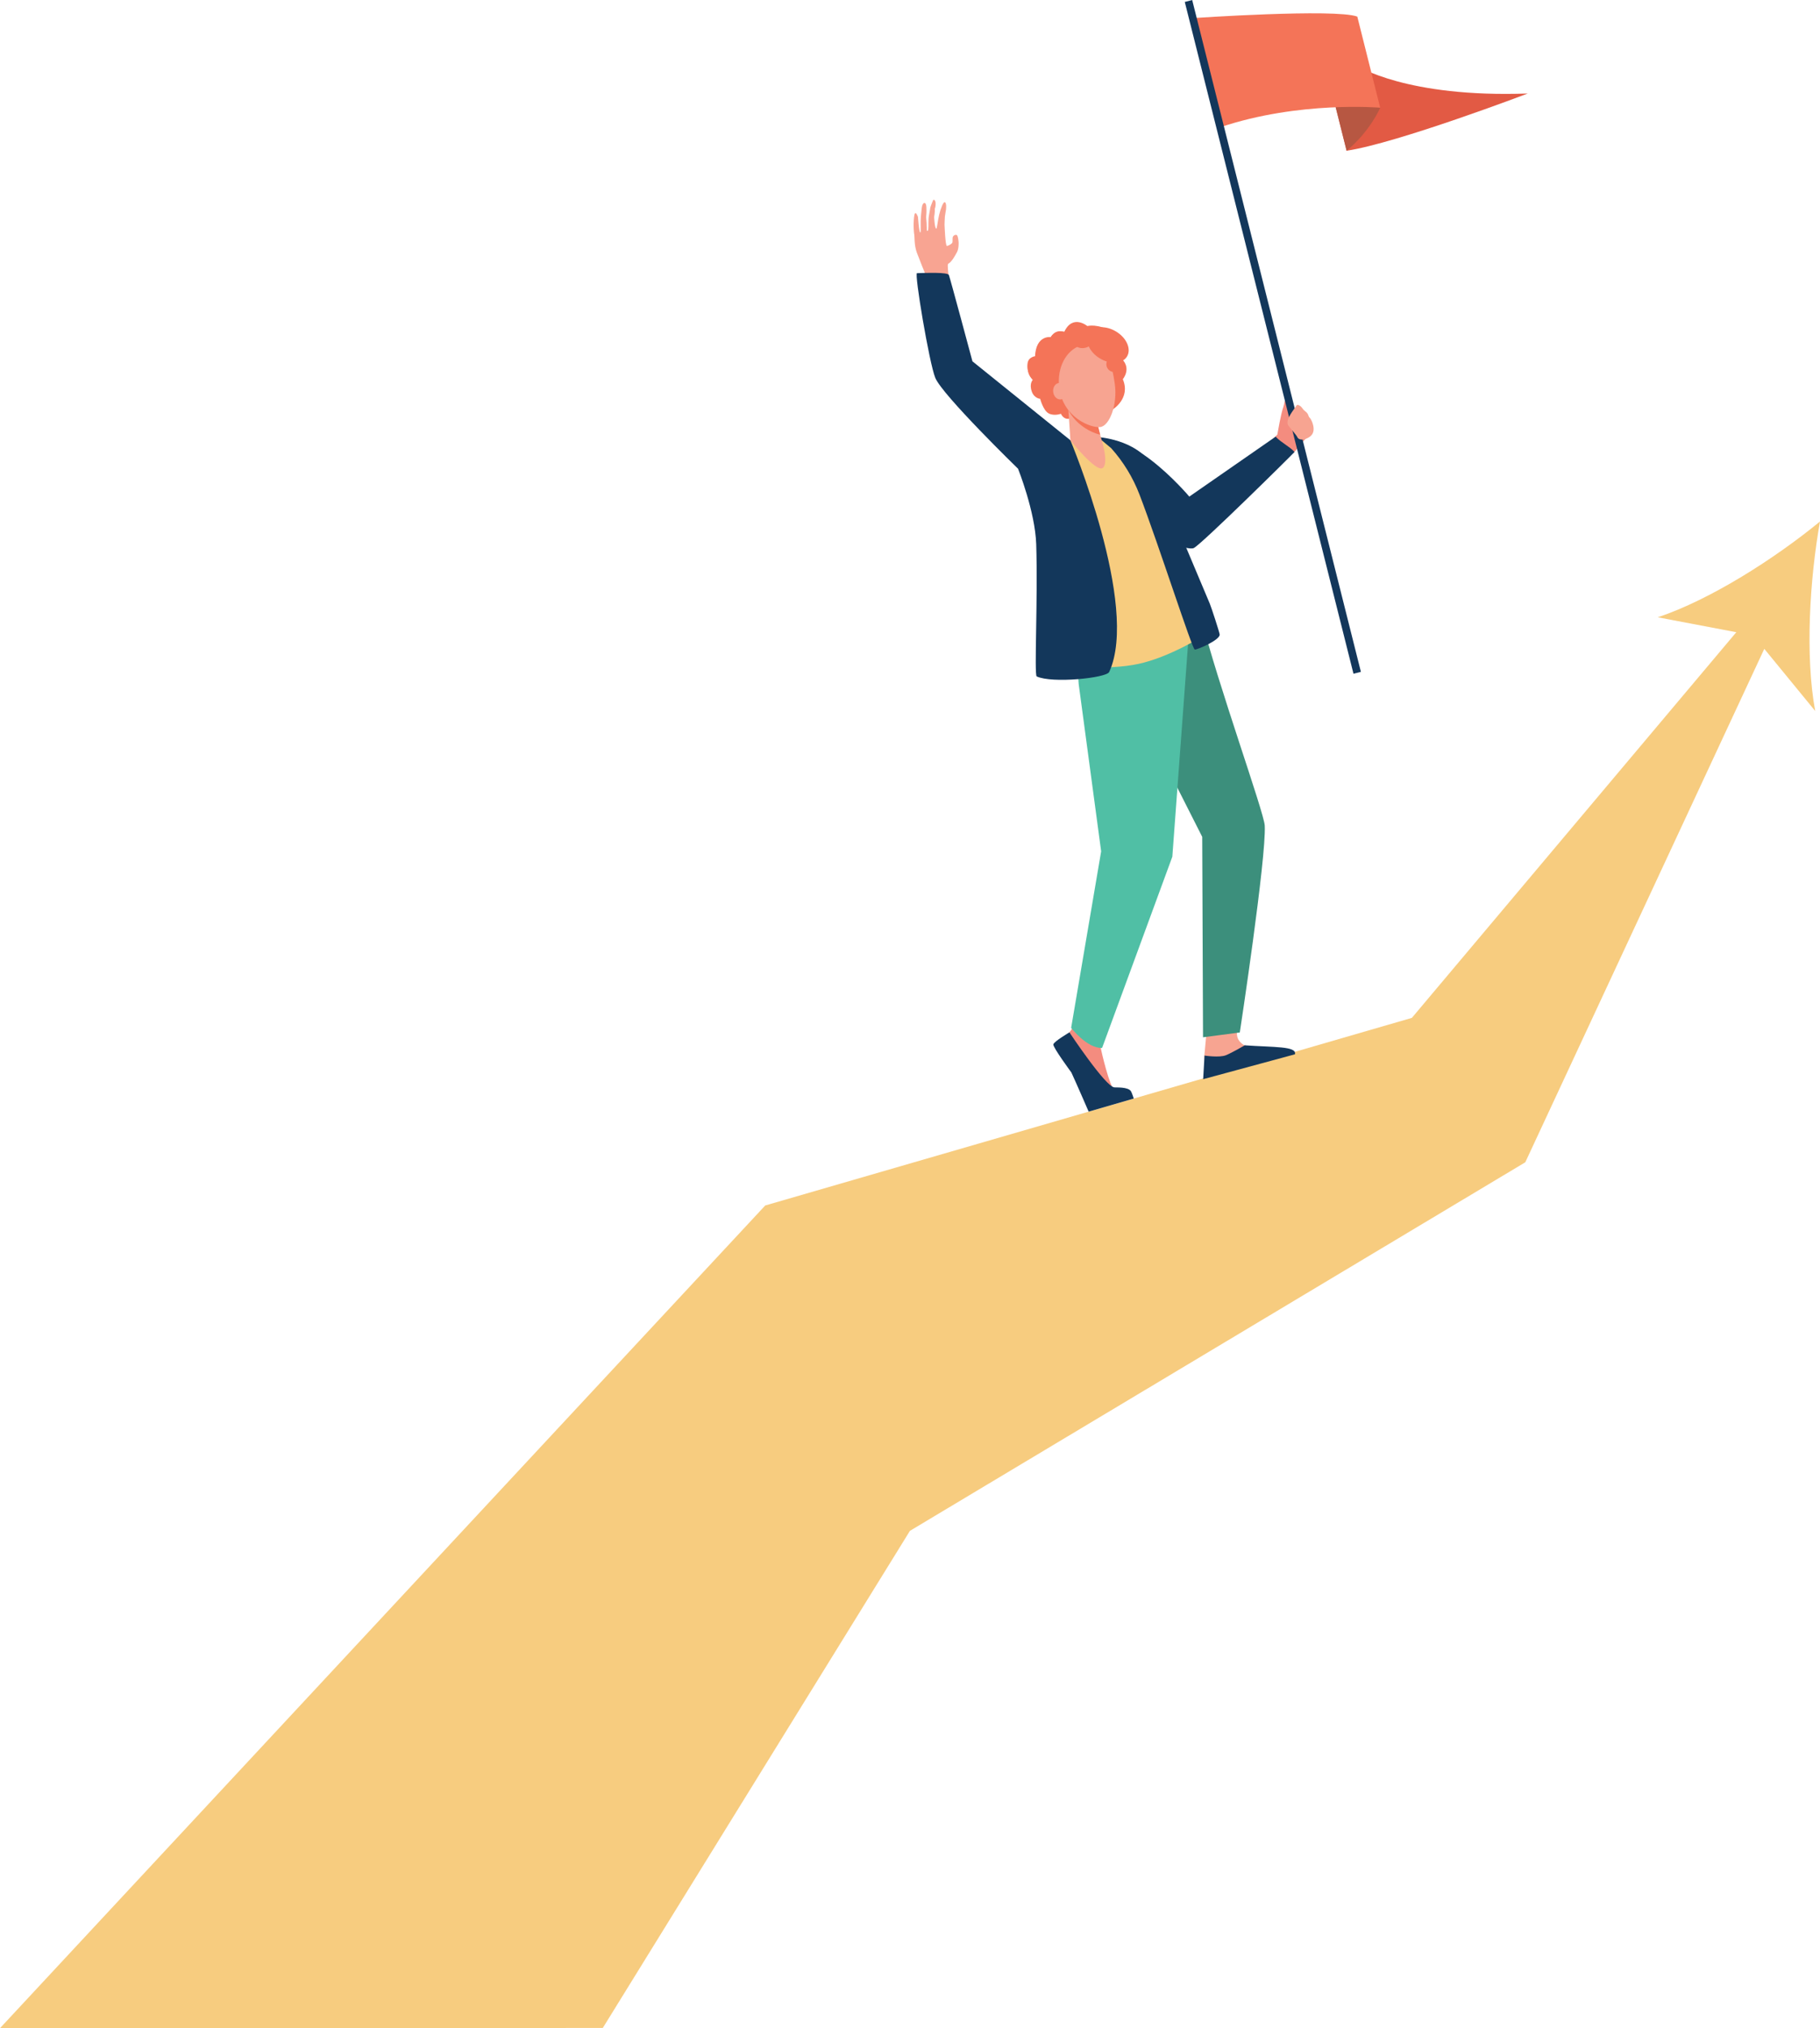 <svg width="149" height="166" viewBox="0 0 149 166" fill="none" xmlns="http://www.w3.org/2000/svg">
<path d="M149 42.684C145.301 45.714 140.046 49.077 135.718 50.524L142.148 51.745L115.587 83.31L62.648 98.665L0 166L49.35 165.983L74.495 125.294L124.873 95.129L144.439 53.107L148.607 58.192C147.773 53.674 148.156 47.411 149 42.684Z" fill="#F7CC7F"/>
<path d="M111.092 5.378C111.092 5.378 115.128 8.011 125.075 7.653C125.075 7.653 114.413 11.71 110.245 12.338L108.529 5.508L111.092 5.378Z" fill="#E25A44"/>
<path d="M112.995 8.818C112.995 8.818 112.18 10.74 110.245 12.339L109.352 8.78L109.409 7.059L112.995 8.818Z" fill="#B75742"/>
<path d="M97.652 1.482C97.652 1.482 109.308 0.688 111.12 1.359L112.993 8.816C112.993 8.816 106.358 8.242 99.896 10.415L97.652 1.482Z" fill="#F47458"/>
<path d="M90.632 84.609C90.632 84.609 90.07 85.532 90.121 85.806C90.172 86.08 90.847 88.975 91.219 89.167C91.591 89.359 92.533 89.322 92.322 89.698C92.162 89.982 90.478 90.359 89.354 90.581C89.026 90.645 87.967 88.148 87.744 87.799C87.418 87.291 86.652 86.156 86.723 85.726C86.758 85.517 87.055 85.029 87.52 84.525C88.009 83.996 88.356 83.006 88.356 83.006L90.632 84.609Z" fill="#F48C7F"/>
<path d="M98.787 84.345C98.787 84.345 98.598 86.416 98.598 86.42C98.624 86.734 98.615 87.528 98.684 87.801C98.942 88.829 103.065 85.754 101.92 85.562C101.816 85.544 101.441 85.29 101.322 84.948C101.14 84.421 101.405 83.634 101.405 83.634L98.787 84.345Z" fill="#F7A491"/>
<path d="M97.113 47.122C97.113 47.122 98.304 50.443 98.317 50.493C99.701 56.003 103.489 66.49 103.543 67.578C103.676 70.233 101.501 84.504 101.501 84.504L98.489 84.898L98.423 68.493L95.46 62.64L90.391 50.868L97.113 47.122Z" fill="#3C8F7C"/>
<path d="M88.056 52.64L88.313 56.011L90.149 69.68L87.693 84.125C87.693 84.125 88.973 85.81 90.226 85.772L95.977 70.118L97.345 51.615L96.194 47.875L88.056 52.64Z" fill="#50BFA5"/>
<path d="M87.552 84.496C87.552 84.496 90.496 88.935 91.228 88.999C91.423 89.015 92.32 88.955 92.577 89.296C92.655 89.399 92.819 89.913 92.819 89.913L89.126 90.985C89.126 90.985 88.127 88.677 87.711 87.779C87.711 87.779 86.184 85.714 86.236 85.478C86.289 85.24 87.552 84.496 87.552 84.496Z" fill="#13375B"/>
<path d="M98.5 88.328L98.612 86.396C98.612 86.396 99.837 86.585 100.37 86.365C100.904 86.146 101.905 85.556 101.905 85.556C104.297 85.725 106.195 85.618 106.014 86.292L98.5 88.328Z" fill="#13375B"/>
<path d="M104.215 35.916L105.808 37.147C106.115 36.909 106.786 35.905 107.221 35.592L105.765 33.992C105.645 33.904 105.581 33.758 105.595 33.609C105.605 33.504 105.619 33.404 105.635 33.363C105.68 33.236 105.72 33.085 105.766 32.959C105.812 32.832 105.511 32.579 105.353 32.534C105.195 32.489 105.143 33.098 105.075 33.28C104.869 33.827 104.62 35.324 104.572 35.572L104.215 35.916Z" fill="#F48C7F"/>
<path d="M105.981 36.991C105.533 36.51 104.902 36.24 104.434 35.74L97.366 40.645C97.366 40.645 91.901 34.132 88.934 36.44C90.232 38.644 91.798 40.756 92.604 41.762C94.419 44.027 97.19 45.107 97.731 44.857C98.34 44.576 105.822 37.185 105.981 36.991Z" fill="#13375B"/>
<path d="M75.064 20.688C75.298 21.315 75.703 22.303 75.703 22.303C75.715 22.587 75.772 23.766 75.846 25.211L77.835 24.113C77.835 24.113 77.529 21.78 77.606 21.627C77.671 21.496 77.821 21.631 78.351 20.629C78.504 20.339 78.481 19.858 78.481 19.858C78.481 19.858 78.45 19.268 78.312 19.229C78.175 19.19 78.035 19.296 78 19.404C77.964 19.511 78.005 19.745 77.97 19.852C77.934 19.959 77.647 20.119 77.519 20.128C77.392 20.137 77.327 18.391 77.327 18.391C77.327 18.391 77.339 17.892 77.356 17.727C77.371 17.587 77.445 17.17 77.445 17.17C77.445 17.17 77.52 16.571 77.336 16.548C77.228 16.534 77.015 17.041 76.89 17.564C76.756 18.129 76.712 18.716 76.655 18.715C76.519 18.713 76.476 17.757 76.476 17.757C76.476 17.757 76.557 17.306 76.529 17.101C76.625 16.835 76.652 16.359 76.426 16.348C76.384 16.346 76.164 16.973 76.164 16.973C76.164 16.973 76.1 17.403 76.057 17.606C75.98 17.963 76.027 18.508 75.995 18.755C75.967 18.96 75.912 18.883 75.891 18.894C75.876 18.903 75.871 18.625 75.859 18.244C75.852 18.052 75.804 17.836 75.831 17.612C75.856 17.406 75.85 17.116 75.841 16.941C75.819 16.447 75.519 16.534 75.466 16.996C75.446 17.171 75.425 17.362 75.406 17.557C75.33 18.312 75.42 19.019 75.342 19.035C75.24 19.055 75.153 17.758 75.153 17.758C75.153 17.758 74.91 17.063 74.835 17.745C74.746 18.535 74.84 19.159 74.847 19.187C74.885 19.372 74.831 20.06 75.064 20.688Z" fill="#F8A492"/>
<path d="M89.018 26.686C89.018 26.686 87.819 25.686 87.127 27.165C87.127 27.165 86.423 26.873 86.04 27.593C86.04 27.593 84.805 27.378 84.733 29.207C84.733 29.207 84.106 29.165 84.113 29.91C84.121 30.654 84.549 31.098 84.549 31.098C84.549 31.098 84.237 31.4 84.474 32.056C84.675 32.613 85.157 32.643 85.157 32.643C85.157 32.643 85.401 33.595 85.852 33.835C86.304 34.076 86.854 33.866 86.854 33.866C86.854 33.866 87.067 34.373 87.547 34.266C88.026 34.16 88.572 33.621 89.141 33.764C89.71 33.907 91.093 33.514 91.093 33.514C91.093 33.514 92.592 32.61 91.922 31.036C91.922 31.036 92.663 30.177 91.826 29.357C91.826 29.357 92.188 27.87 91.035 27.16C89.88 26.451 89.018 26.686 89.018 26.686Z" fill="#F47458"/>
<path d="M92.412 36.972L89.971 35.706C89.971 35.706 87.803 36.025 87.534 36.058C87.265 36.091 86.759 46.273 86.716 50.088C86.673 53.902 87.135 54.52 87.135 54.52C87.135 54.52 90.669 54.88 93.187 54.342C95.805 53.783 98.609 51.98 98.609 51.98C98.609 51.98 95.481 45.042 94.762 42.844C94.043 40.646 92.412 36.972 92.412 36.972Z" fill="#F7CC7F"/>
<path d="M87.63 36.033L79.612 29.573C79.612 29.573 77.785 22.764 77.683 22.511C77.583 22.263 75.794 22.341 75.072 22.358C74.84 22.363 76.077 29.725 76.569 30.924C77.149 32.342 83.345 38.364 83.345 38.364C83.345 38.364 84.747 41.865 84.833 44.548C84.975 49.003 84.66 55.194 84.87 55.362C86.119 55.957 90.58 55.493 90.807 55.001C93.312 49.571 87.63 36.033 87.63 36.033Z" fill="#13375B"/>
<path d="M89.76 34.383L90.125 35.799C90.125 35.799 90.805 37.821 90.299 38.289C89.791 38.757 87.634 36.044 87.634 36.044L87.387 32.372L89.76 34.383Z" fill="#F7A491"/>
<path d="M87.467 33.561C88.075 34.75 89.259 35.382 90.07 35.584L89.76 34.383L87.387 32.371L87.467 33.561Z" fill="#F47458"/>
<path d="M84.135 30.253C84.202 30.809 84.57 31.221 84.956 31.174C85.343 31.127 85.603 30.638 85.535 30.082C85.469 29.526 85.101 29.114 84.715 29.161C84.328 29.208 84.069 29.697 84.135 30.253Z" fill="#F47458"/>
<path d="M85.978 27.834C86.016 28.153 86.429 28.366 86.899 28.308C87.37 28.251 87.72 27.945 87.682 27.626C87.644 27.307 87.231 27.094 86.76 27.152C86.289 27.209 85.939 27.514 85.978 27.834Z" fill="#F47458"/>
<path d="M88.21 28.382C89.29 27.854 90.58 28.462 90.893 29.611C91.029 30.11 91.173 30.741 91.269 31.439C91.502 33.117 90.835 34.859 90.077 34.952C89.319 35.044 87.094 34.211 86.732 31.832C86.507 30.364 87.077 28.936 88.21 28.382Z" fill="#F7A491"/>
<path d="M87.313 31.953C87.357 32.324 87.149 32.654 86.848 32.691C86.547 32.727 86.267 32.456 86.223 32.085C86.178 31.714 86.386 31.384 86.687 31.347C86.988 31.311 87.268 31.582 87.313 31.953Z" fill="#F7A491"/>
<path d="M91.391 27.146C92.25 27.675 92.637 28.591 92.259 29.192C91.88 29.792 90.878 29.85 90.02 29.32C89.163 28.791 88.774 27.875 89.153 27.274C89.532 26.673 90.534 26.616 91.391 27.146Z" fill="#F47458"/>
<path d="M89.407 27.907C89.44 28.179 89.141 28.439 88.74 28.487C88.338 28.536 87.987 28.356 87.954 28.084C87.921 27.813 88.22 27.553 88.621 27.504C89.022 27.455 89.374 27.636 89.407 27.907Z" fill="#F47458"/>
<path d="M91.819 29.733C91.861 30.083 91.618 30.4 91.275 30.441C90.932 30.482 90.62 30.233 90.579 29.884C90.537 29.535 90.781 29.218 91.123 29.176C91.466 29.135 91.777 29.384 91.819 29.733Z" fill="#F47458"/>
<path d="M94.448 38.485C94.448 38.485 97.836 46.559 99.042 49.405C99.172 49.713 99.828 51.725 99.852 51.926C99.905 52.372 98.048 53.172 97.815 53.167C97.607 53.161 94.879 44.635 93.294 40.493C92.757 39.09 91.969 37.798 90.969 36.68L90.2 36.04L90.125 35.8C90.126 35.799 93.567 36.108 94.448 38.485Z" fill="#13375B"/>
<path d="M97.603 0.004L96.996 0.159L110.807 55.144L111.414 54.989L97.603 0.004Z" fill="#13375B"/>
<path d="M107.52 34.873C107.498 34.752 107.459 34.627 107.409 34.503C107.353 34.371 107.261 34.211 107.199 34.164C107.158 34.134 107.129 34.038 107.092 33.94C107.08 33.908 107.064 33.878 107.044 33.85C107.044 33.849 107.044 33.849 107.044 33.849C106.986 33.77 106.915 33.703 106.835 33.645C106.759 33.591 106.694 33.52 106.61 33.4C106.546 33.306 106.46 33.226 106.358 33.176C106.258 33.126 106.18 33.125 106.144 33.188C105.978 33.476 105.144 34.397 105.482 34.842C105.765 35.214 106.133 35.602 106.209 35.779C106.313 36.02 106.68 36.004 106.899 35.919C107.31 35.762 107.634 35.5 107.52 34.873Z" fill="#F7A491"/>
</svg>
